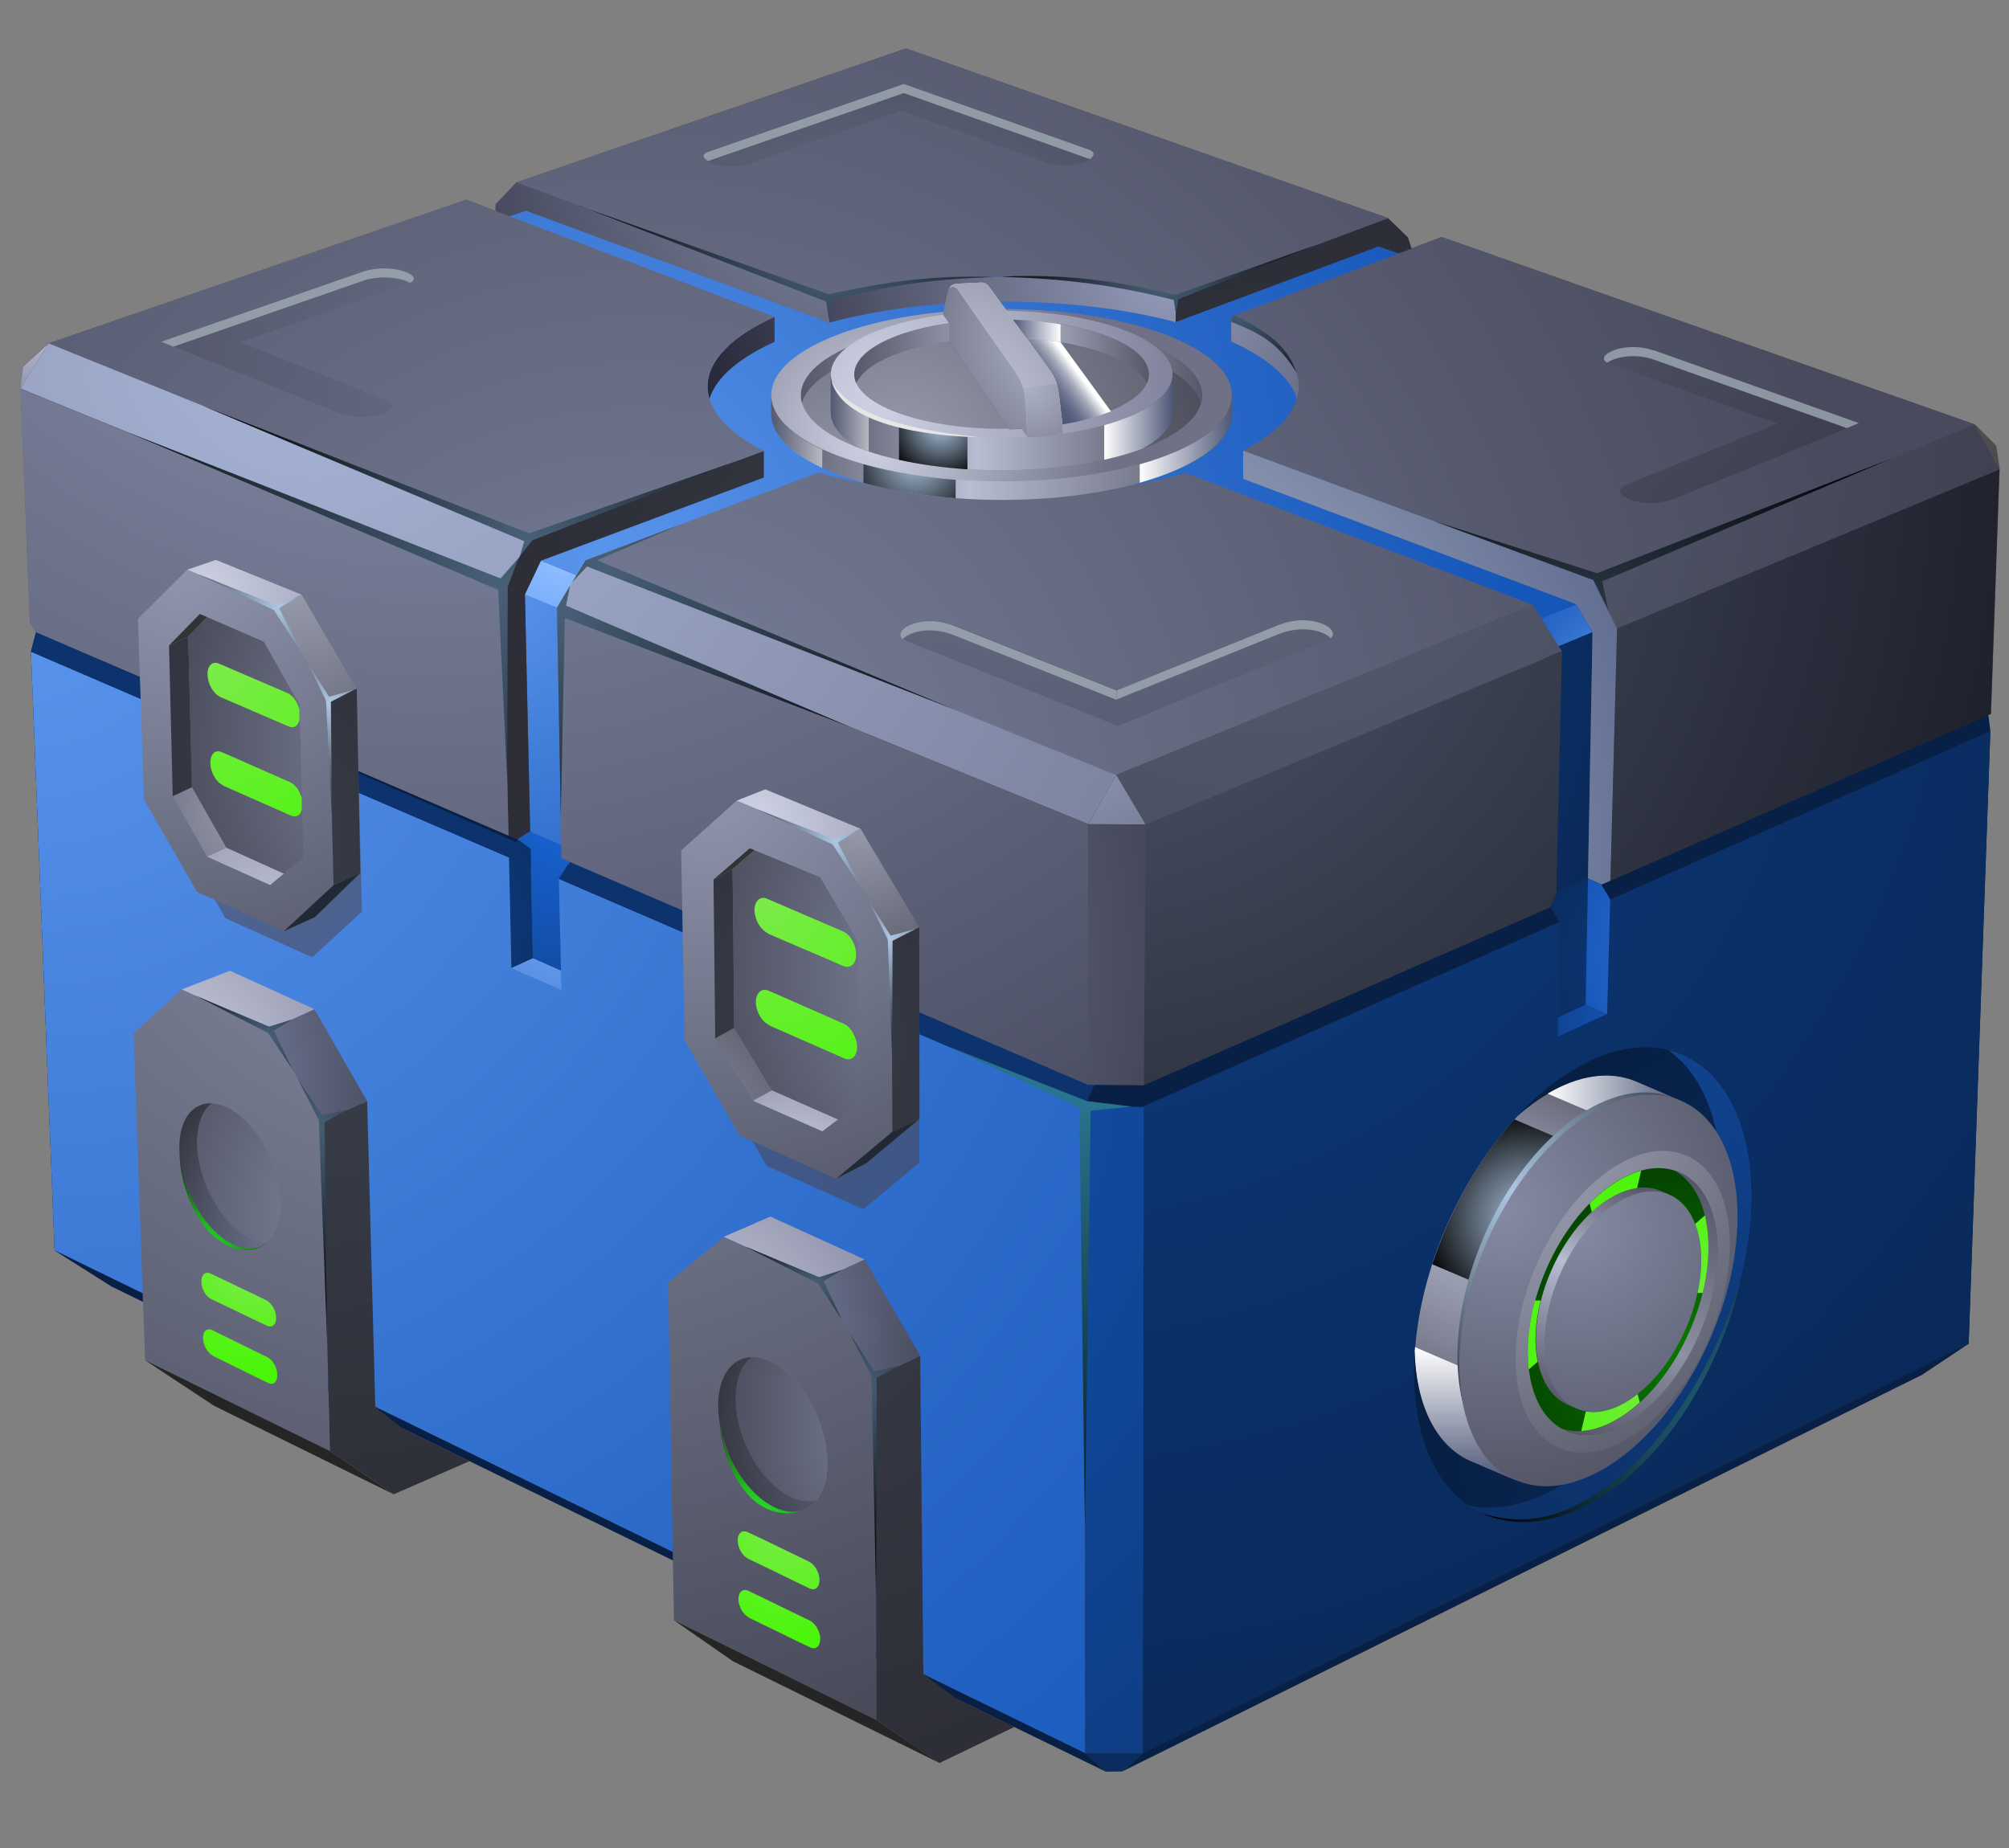 <svg width="25" height="23" viewBox="0 0 25 23" fill="none" xmlns="http://www.w3.org/2000/svg">
<rect x="0" y="0" width="25" height="23" fill="#808080" stroke="none"/>
<g id="Group">
<path id="Vector" fill-rule="evenodd" clip-rule="evenodd" d="M0.678 15.562L1.388 16.011L13.761 22.049L13.965 22.046L23.918 17.11L24.497 16.724L0.678 15.562Z" fill="#4D4D4D"/>
<path id="Vector_2" fill-rule="evenodd" clip-rule="evenodd" d="M0.447 7.867L0.385 8.111L0.679 15.562L13.503 21.82H14.225L24.498 16.724L24.768 9.097L24.744 8.901L0.447 7.867Z" fill="#082046"/>
<path id="Vector_3" fill-rule="evenodd" clip-rule="evenodd" d="M14.237 13.778L13.5 13.757L13.503 21.82H14.225L14.237 13.778Z" fill="url(#paint0_radial_0_1264)"/>
<path id="Vector_4" fill-rule="evenodd" clip-rule="evenodd" d="M13.5 13.756L0.385 8.11L0.679 15.562L13.503 21.82L13.5 13.756Z" fill="url(#paint1_radial_0_1264)"/>
<g id="Vector_5" style="mix-blend-mode:multiply" opacity="0.5">
<path fill-rule="evenodd" clip-rule="evenodd" d="M2.683 7.416L2.071 8.028L2.149 10.282L2.805 11.428L3.886 11.915L4.504 11.345L4.447 9.044L3.785 7.879L2.683 7.416Z" fill="#4F3F3F"/>
</g>
<path id="Vector_6" fill-rule="evenodd" clip-rule="evenodd" d="M19.752 11.321L14.385 13.7L14.213 13.777H14.237V13.804V14.074L14.225 21.82L24.397 16.774L24.498 16.727L24.768 9.1L20.037 11.196L19.752 11.321Z" fill="url(#paint2_radial_0_1264)"/>
<g id="Vector_7" style="mix-blend-mode:multiply" opacity="0.5">
<path fill-rule="evenodd" clip-rule="evenodd" d="M9.508 10.347L8.813 10.967L8.858 13.329L9.541 14.511L10.744 15.051L11.442 14.469L11.436 12.084L10.729 10.857L9.508 10.347Z" fill="#4F3F3F"/>
</g>
<path id="Vector_8" fill-rule="evenodd" clip-rule="evenodd" d="M7.091 10.727L6.954 10.938L13.5 13.757L13.622 13.501L7.094 10.724L7.091 10.727ZM6.601 10.561L6.607 10.79L0.385 8.111L0.45 7.867L6.461 10.499L6.604 10.561H6.601Z" fill="#0C336E"/>
<path id="Vector_9" fill-rule="evenodd" clip-rule="evenodd" d="M6.44 10.445L6.601 10.56L7.07 10.757L7.174 10.596L6.598 10.347L6.44 10.445Z" fill="#CCCCCC"/>
<path id="Vector_10" fill-rule="evenodd" clip-rule="evenodd" d="M7.174 10.596L6.598 10.347L6.44 10.445L6.601 10.56L6.63 11.927L6.981 12.081L6.954 10.938L7.174 10.596Z" fill="url(#paint3_radial_0_1264)"/>
<path id="Vector_11" fill-rule="evenodd" clip-rule="evenodd" d="M6.364 12.049L6.631 11.927L6.601 10.561L6.441 10.445L6.334 10.671L6.364 12.049Z" fill="url(#paint4_radial_0_1264)"/>
<path id="Vector_12" fill-rule="evenodd" clip-rule="evenodd" d="M6.631 11.927L6.981 12.081L6.987 12.322L6.363 12.049L6.631 11.927Z" fill="url(#paint5_radial_0_1264)"/>
<path id="Vector_13" fill-rule="evenodd" clip-rule="evenodd" d="M0.604 4.273L5.802 2.486L6.167 2.625V2.542L6.428 2.269L11.273 0.603L17.272 2.714L17.515 2.952L17.563 3.091L17.94 2.949L24.572 5.28L24.839 5.545L24.884 5.836L24.777 8.88L20.043 10.956L19.93 11.006L19.761 10.932L19.369 11.104L19.294 11.286L14.236 13.501L13.539 13.495L6.99 10.677V10.502L6.601 10.341L6.443 10.439L6.33 10.392L0.447 7.858L0.373 7.751L0.257 4.829L0.29 4.559L0.604 4.267V4.273Z" fill="#494F5B"/>
<path id="Vector_14" fill-rule="evenodd" clip-rule="evenodd" d="M6.542 2.622L6.34 2.69L6.732 6.979L7.174 7.157L19.182 7.695L19.613 7.52L17.403 3.157L17.154 3.068L6.542 2.622Z" fill="url(#paint6_radial_0_1264)"/>
<path id="Vector_15" fill-rule="evenodd" clip-rule="evenodd" d="M19.817 7.867L19.612 7.52L19.182 7.695L19.366 11.107L19.761 10.935L19.817 7.867Z" fill="url(#paint7_radial_0_1264)"/>
<path id="Vector_16" fill-rule="evenodd" clip-rule="evenodd" d="M19.817 7.867L19.205 8.122L19.182 7.695L19.612 7.52L19.817 7.867Z" fill="url(#paint8_radial_0_1264)"/>
<path id="Vector_17" fill-rule="evenodd" clip-rule="evenodd" d="M6.984 10.514L6.598 10.347L6.532 7.398L6.731 6.979L7.206 7.173L6.984 10.514Z" fill="url(#paint9_radial_0_1264)"/>
<path id="Vector_18" fill-rule="evenodd" clip-rule="evenodd" d="M7.174 7.66L6.532 7.398L6.731 6.979L7.206 7.173L7.174 7.66Z" fill="url(#paint10_radial_0_1264)"/>
<path id="Vector_19" fill-rule="evenodd" clip-rule="evenodd" d="M9.639 4.253V3.944C9.117 4.179 8.805 4.482 8.805 4.811C8.805 4.865 8.814 4.915 8.828 4.966C8.909 4.696 9.203 4.452 9.642 4.253H9.639ZM10.316 4.016C10.925 3.852 11.674 3.754 12.485 3.754C13.295 3.754 14.026 3.849 14.632 4.01V3.701C14.029 3.54 13.286 3.445 12.485 3.445C11.683 3.445 10.925 3.543 10.316 3.707V4.016ZM15.321 3.941V4.25C15.763 4.449 16.057 4.696 16.14 4.966C16.155 4.915 16.164 4.865 16.164 4.811C16.164 4.482 15.85 4.179 15.321 3.941Z" fill="url(#paint11_radial_0_1264)"/>
<path id="Vector_20" fill-rule="evenodd" clip-rule="evenodd" d="M14.63 4.009V3.703L17.273 2.717L17.52 2.954L17.579 3.133L17.445 3.168L17.154 3.067L14.63 4.009Z" fill="url(#paint12_radial_0_1264)"/>
<path id="Vector_21" fill-rule="evenodd" clip-rule="evenodd" d="M6.168 2.75V2.545L6.429 2.271L10.317 3.706V4.015L6.542 2.622L6.168 2.75Z" fill="url(#paint13_radial_0_1264)"/>
<path id="Vector_22" fill-rule="evenodd" clip-rule="evenodd" d="M16.161 4.811C16.161 5.108 15.903 5.384 15.469 5.61L19.829 7.22L24.575 5.283L17.943 2.952L15.321 3.941C15.846 4.178 16.164 4.481 16.164 4.811H16.161ZM6.429 2.272L10.316 3.706C10.925 3.543 11.674 3.445 12.484 3.445C13.295 3.445 14.026 3.54 14.632 3.7L17.275 2.714L11.276 0.603L6.432 2.269L6.429 2.272ZM8.805 4.811C8.805 4.481 9.119 4.178 9.639 3.944L5.802 2.486L0.604 4.273L6.598 6.697L9.506 5.613C9.066 5.387 8.805 5.111 8.805 4.811ZM19.078 7.529L14.754 5.886C14.127 6.067 13.34 6.177 12.481 6.177C11.623 6.177 10.815 6.064 10.186 5.88L7.281 6.976L13.886 9.646L19.072 7.529H19.078Z" fill="url(#paint14_radial_0_1264)"/>
<path id="Vector_23" fill-rule="evenodd" clip-rule="evenodd" d="M9.505 5.613L6.597 6.697L6.259 7.285L6.327 10.398L6.44 10.445L6.597 10.347L6.532 7.398L6.731 6.979L9.505 5.943V5.613Z" fill="url(#paint15_radial_0_1264)"/>
<path id="Vector_24" fill-rule="evenodd" clip-rule="evenodd" d="M20.041 10.961L20.124 7.819L19.83 7.219L15.47 5.609V5.96L19.613 7.519L19.818 7.867L19.761 10.934L19.928 11.009L20.041 10.961Z" fill="url(#paint16_radial_0_1264)"/>
<path id="Vector_25" fill-rule="evenodd" clip-rule="evenodd" d="M13.893 9.646L13.542 10.258L14.258 10.261L13.893 9.646Z" fill="url(#paint17_radial_0_1264)"/>
<path id="Vector_26" fill-rule="evenodd" clip-rule="evenodd" d="M0.604 4.273L0.254 4.835L0.287 4.564L0.604 4.273Z" fill="url(#paint18_radial_0_1264)"/>
<path id="Vector_27" fill-rule="evenodd" clip-rule="evenodd" d="M0.604 4.273L0.254 4.835L6.259 7.285L6.598 6.697L0.604 4.273ZM7.284 6.973L6.93 7.558L13.542 10.255L13.892 9.646L7.287 6.976L7.284 6.973Z" fill="url(#paint19_radial_0_1264)"/>
<path id="Vector_28" fill-rule="evenodd" clip-rule="evenodd" d="M24.575 5.283L24.884 5.839L24.84 5.551L24.575 5.283Z" fill="#4D4D4D"/>
<path id="Vector_29" fill-rule="evenodd" clip-rule="evenodd" d="M19.077 7.529L19.436 8.105L14.257 10.261L13.892 9.646L19.077 7.529ZM19.826 7.22L20.12 7.82L24.881 5.839L24.572 5.283L19.826 7.22Z" fill="url(#paint20_radial_0_1264)"/>
<path id="Vector_30" fill-rule="evenodd" clip-rule="evenodd" d="M6.93 7.561L6.987 10.683L13.536 13.501L13.542 10.258L6.93 7.561ZM6.259 7.288L6.328 10.401L0.444 7.867L0.37 7.76L0.254 4.838L6.259 7.288Z" fill="url(#paint21_radial_0_1264)"/>
<path id="Vector_31" fill-rule="evenodd" clip-rule="evenodd" d="M13.536 13.501L14.234 13.507L14.258 10.261L13.542 10.258L13.536 13.501Z" fill="url(#paint22_radial_0_1264)"/>
<path id="Vector_32" fill-rule="evenodd" clip-rule="evenodd" d="M14.233 13.507L19.291 11.292L19.366 11.117L19.437 8.108L14.257 10.264L14.233 13.507ZM20.123 7.823L20.04 10.962L24.774 8.886L24.881 5.842L20.12 7.823H20.123Z" fill="url(#paint23_radial_0_1264)"/>
<path id="Vector_33" fill-rule="evenodd" clip-rule="evenodd" d="M15.333 4.921V5.15C15.333 5.744 14.05 6.222 12.467 6.222C10.884 6.222 9.601 5.741 9.601 5.15V4.921H15.336H15.333Z" fill="url(#paint24_linear_0_1264)"/>
<path id="Vector_34" fill-rule="evenodd" clip-rule="evenodd" d="M12.464 3.846C14.047 3.846 15.33 4.327 15.33 4.918C15.33 5.509 14.047 5.99 12.464 5.99C10.881 5.99 9.598 5.509 9.598 4.918C9.598 4.327 10.881 3.846 12.464 3.846Z" fill="url(#paint25_radial_0_1264)"/>
<path id="Vector_35" fill-rule="evenodd" clip-rule="evenodd" d="M12.464 3.988C13.843 3.988 14.959 4.407 14.959 4.921C14.959 5.435 13.843 5.853 12.464 5.853C11.086 5.853 9.97 5.435 9.97 4.921C9.97 4.407 11.086 3.988 12.464 3.988Z" fill="url(#paint26_radial_0_1264)"/>
<path id="Vector_36" fill-rule="evenodd" clip-rule="evenodd" d="M12.464 4.181C13.752 4.181 14.816 4.547 14.944 5.019C14.952 4.986 14.955 4.954 14.955 4.921C14.955 4.404 13.839 3.988 12.461 3.988C11.082 3.988 9.966 4.407 9.966 4.921C9.966 4.954 9.972 4.986 9.978 5.019C10.108 4.55 11.169 4.181 12.458 4.181H12.464Z" fill="url(#paint27_linear_0_1264)"/>
<path id="Vector_37" style="mix-blend-mode:multiply" opacity="0.5" fill-rule="evenodd" clip-rule="evenodd" d="M10.232 5.824V5.595C9.834 5.411 9.594 5.176 9.594 4.921V5.15C9.594 5.405 9.831 5.64 10.232 5.824Z" fill="url(#paint28_linear_0_1264)"/>
<path id="Vector_38" style="mix-blend-mode:screen" fill-rule="evenodd" clip-rule="evenodd" d="M10.745 5.779V6.008C11.078 6.103 11.467 6.168 11.892 6.201V5.972C11.467 5.94 11.078 5.874 10.745 5.779Z" fill="url(#paint29_radial_0_1264)"/>
<path id="Vector_39" style="mix-blend-mode:multiply" fill-rule="evenodd" clip-rule="evenodd" d="M14.183 5.779V6.008C14.878 5.812 15.329 5.5 15.329 5.15V4.921C15.329 5.271 14.878 5.583 14.183 5.779Z" fill="url(#paint30_linear_0_1264)"/>
<path id="Vector_40" fill-rule="evenodd" clip-rule="evenodd" d="M2.33 7.09L2.686 6.968L3.756 7.401L4.439 8.572L4.483 10.864L3.919 11.414L3.533 11.589L2.33 7.09Z" fill="#666666"/>
<path id="Vector_41" fill-rule="evenodd" clip-rule="evenodd" d="M9.167 9.964L9.523 9.824L10.708 10.314L11.439 11.541L11.442 13.926L10.786 14.475L10.405 14.671L9.167 9.964Z" fill="#666666"/>
<path id="Vector_42" fill-rule="evenodd" clip-rule="evenodd" d="M2.331 7.089L1.716 7.701L1.793 9.952L2.452 11.101L3.533 11.588L4.151 11.015L4.095 8.716L3.432 7.552L2.331 7.089Z" fill="url(#paint31_radial_0_1264)"/>
<path id="Vector_43" fill-rule="evenodd" clip-rule="evenodd" d="M2.103 8.034L2.343 7.921L2.578 7.68L2.486 7.642L2.103 8.034Z" fill="#333333"/>
<path id="Vector_44" fill-rule="evenodd" clip-rule="evenodd" d="M2.343 7.921L2.391 9.798L2.15 9.911L2.103 8.034L2.343 7.921Z" fill="url(#paint32_radial_0_1264)"/>
<path id="Vector_45" fill-rule="evenodd" clip-rule="evenodd" d="M2.149 9.911L2.577 10.662L2.818 10.549L2.39 9.798L2.149 9.911Z" fill="url(#paint33_radial_0_1264)"/>
<path id="Vector_46" fill-rule="evenodd" clip-rule="evenodd" d="M2.818 10.549L2.577 10.662L3.361 11.015L3.533 10.873L2.818 10.549Z" fill="url(#paint34_radial_0_1264)"/>
<path id="Vector_47" fill-rule="evenodd" clip-rule="evenodd" d="M2.389 9.797L2.817 10.549L3.533 10.872L3.776 10.671L3.747 9.557L3.741 9.307V9.283L3.726 8.77L3.283 7.986L2.576 7.68L2.342 7.917V7.944L2.36 8.687C2.36 8.701 2.366 8.96 2.366 8.96L2.386 9.794L2.389 9.797Z" fill="url(#paint35_radial_0_1264)"/>
<path id="Vector_48" fill-rule="evenodd" clip-rule="evenodd" d="M9.168 9.964L8.476 10.585L8.52 12.946L9.2 14.131L10.406 14.671L11.104 14.086L11.095 11.704L10.388 10.478L9.168 9.964Z" fill="url(#paint36_radial_0_1264)"/>
<path id="Vector_49" fill-rule="evenodd" clip-rule="evenodd" d="M9.117 10.816L9.39 10.581L9.33 10.558L8.879 10.947L9.117 10.816Z" fill="#333333"/>
<path id="Vector_50" fill-rule="evenodd" clip-rule="evenodd" d="M9.125 11.592L9.117 10.816L8.879 10.947L8.885 11.488L8.888 11.77L8.9 12.925L9.137 12.794L9.128 11.874V11.592H9.125Z" fill="url(#paint37_radial_0_1264)"/>
<path id="Vector_51" fill-rule="evenodd" clip-rule="evenodd" d="M9.606 13.569L9.137 12.794L8.899 12.925L9.369 13.7L9.606 13.569Z" fill="url(#paint38_radial_0_1264)"/>
<path id="Vector_52" fill-rule="evenodd" clip-rule="evenodd" d="M10.429 13.932L9.607 13.569L9.369 13.7L10.233 14.08L10.429 13.932Z" fill="url(#paint39_radial_0_1264)"/>
<path id="Vector_53" fill-rule="evenodd" clip-rule="evenodd" d="M9.389 10.582L9.116 10.817L9.137 12.795L9.606 13.57L10.429 13.932L10.702 13.721L10.681 11.723L10.206 10.918L9.389 10.582Z" fill="url(#paint40_radial_0_1264)"/>
<path id="Vector_54" fill-rule="evenodd" clip-rule="evenodd" d="M2.33 7.09L2.686 6.968L3.756 7.401L3.432 7.553L2.33 7.09Z" fill="url(#paint41_radial_0_1264)"/>
<path id="Vector_55" fill-rule="evenodd" clip-rule="evenodd" d="M9.167 9.964L9.523 9.824L10.708 10.314L10.388 10.478L9.167 9.964Z" fill="url(#paint42_radial_0_1264)"/>
<path id="Vector_56" fill-rule="evenodd" clip-rule="evenodd" d="M10.388 10.478L11.095 11.704L11.439 11.541L10.709 10.315L10.388 10.478Z" fill="url(#paint43_radial_0_1264)"/>
<path id="Vector_57" fill-rule="evenodd" clip-rule="evenodd" d="M11.095 11.704L11.104 14.086L11.442 13.926L11.439 11.541L11.095 11.704Z" fill="url(#paint44_radial_0_1264)"/>
<path id="Vector_58" fill-rule="evenodd" clip-rule="evenodd" d="M3.432 7.553L4.094 8.717L4.438 8.572L3.755 7.401L3.432 7.553Z" fill="url(#paint45_radial_0_1264)"/>
<path id="Vector_59" fill-rule="evenodd" clip-rule="evenodd" d="M4.095 8.717L4.151 11.016L4.484 10.864L4.439 8.571L4.095 8.717Z" fill="url(#paint46_radial_0_1264)"/>
<path id="Vector_60" fill-rule="evenodd" clip-rule="evenodd" d="M4.151 11.016L3.533 11.589L3.919 11.414L4.484 10.864L4.151 11.016Z" fill="#212935"/>
<path id="Vector_61" fill-rule="evenodd" clip-rule="evenodd" d="M11.103 14.086L10.405 14.671L10.785 14.475L11.442 13.926L11.103 14.086Z" fill="#212935"/>
<path id="Vector_62" d="M9.573 12.758C9.484 12.72 9.406 12.592 9.406 12.473C9.406 12.355 9.478 12.292 9.567 12.331C9.721 12.399 9.879 12.467 10.033 12.536C10.188 12.604 10.345 12.672 10.499 12.741C10.588 12.779 10.663 12.91 10.666 13.029C10.666 13.148 10.595 13.213 10.502 13.171C10.348 13.103 10.191 13.035 10.036 12.966C9.882 12.898 9.724 12.83 9.57 12.761L9.573 12.758ZM9.558 11.615C9.466 11.576 9.392 11.449 9.389 11.33C9.389 11.211 9.46 11.146 9.549 11.187C9.706 11.256 9.864 11.321 10.018 11.389C10.176 11.458 10.333 11.523 10.488 11.591C10.58 11.63 10.654 11.758 10.654 11.879C10.654 11.998 10.583 12.06 10.491 12.022C10.333 11.954 10.179 11.885 10.021 11.82C9.864 11.752 9.709 11.686 9.552 11.618L9.558 11.615Z" fill="url(#paint47_radial_0_1264)"/>
<path id="Vector_63" d="M2.772 9.77C2.689 9.735 2.621 9.613 2.618 9.5C2.615 9.387 2.677 9.325 2.76 9.361C2.903 9.423 3.045 9.485 3.185 9.548C3.328 9.61 3.467 9.672 3.61 9.735C3.675 9.762 3.732 9.845 3.755 9.934V10.076C3.74 10.148 3.687 10.177 3.622 10.151C3.479 10.088 3.337 10.026 3.197 9.964C3.054 9.901 2.915 9.839 2.772 9.776V9.77ZM2.74 8.672C2.656 8.636 2.588 8.514 2.582 8.401C2.579 8.288 2.642 8.223 2.725 8.259C2.867 8.321 3.01 8.381 3.152 8.443C3.295 8.505 3.437 8.565 3.58 8.627C3.645 8.657 3.705 8.74 3.726 8.832V8.96C3.711 9.034 3.657 9.07 3.589 9.04C3.446 8.978 3.304 8.918 3.161 8.856C3.019 8.793 2.876 8.734 2.734 8.672H2.74Z" fill="url(#paint48_radial_0_1264)"/>
<path id="Vector_64" fill-rule="evenodd" clip-rule="evenodd" d="M13.503 21.82L13.761 22.049L13.966 22.046L14.225 21.82H13.503Z" fill="#0B2C5F"/>
<path id="Vector_65" fill-rule="evenodd" clip-rule="evenodd" d="M14.224 21.82L13.966 22.046L23.918 17.11L24.488 16.73L24.396 16.774L14.224 21.82Z" fill="#082046"/>
<path id="Vector_66" fill-rule="evenodd" clip-rule="evenodd" d="M13.502 21.82L0.678 15.562L1.388 16.011L13.761 22.049L13.502 21.82Z" fill="#082046"/>
<path id="Vector_67" fill-rule="evenodd" clip-rule="evenodd" d="M9.007 15.393L8.315 15.964L8.386 20.166L10.911 21.407L10.89 17.14L10.195 15.937L9.007 15.396V15.393ZM2.262 12.313L1.662 12.857L1.805 16.929L4.106 18.06L4.002 13.944L3.355 12.812L2.262 12.313Z" fill="url(#paint49_radial_0_1264)"/>
<path id="Vector_68" fill-rule="evenodd" clip-rule="evenodd" d="M1.805 16.929L2.663 17.496L4.899 18.598L4.106 18.06L1.805 16.929Z" fill="#252525"/>
<path id="Vector_69" fill-rule="evenodd" clip-rule="evenodd" d="M8.387 20.166L9.123 20.677L11.692 21.942L10.908 21.407L8.387 20.166Z" fill="#252525"/>
<path id="Vector_70" fill-rule="evenodd" clip-rule="evenodd" d="M4.569 13.706L4.002 13.947L4.106 18.06L4.899 18.598L5.843 18.185L5.006 17.778L4.67 17.511L4.569 13.706Z" fill="url(#paint50_radial_0_1264)"/>
<path id="Vector_71" fill-rule="evenodd" clip-rule="evenodd" d="M11.451 16.875L10.89 17.139L10.908 21.407L11.691 21.942L12.624 21.493L11.89 21.134L11.49 20.837L11.451 16.875Z" fill="url(#paint51_radial_0_1264)"/>
<path id="Vector_72" fill-rule="evenodd" clip-rule="evenodd" d="M3.354 12.812L3.913 12.56L4.569 13.706L4.002 13.947L3.354 12.812Z" fill="url(#paint52_radial_0_1264)"/>
<path id="Vector_73" fill-rule="evenodd" clip-rule="evenodd" d="M2.262 12.314L2.862 12.082L3.913 12.56L3.355 12.813L2.262 12.314Z" fill="url(#paint53_radial_0_1264)"/>
<path id="Vector_74" fill-rule="evenodd" clip-rule="evenodd" d="M10.89 17.14L10.192 15.934L10.76 15.676L11.452 16.876L10.89 17.14Z" fill="url(#paint54_radial_0_1264)"/>
<path id="Vector_75" fill-rule="evenodd" clip-rule="evenodd" d="M9.007 15.393L9.586 15.141L10.759 15.675L10.192 15.934L9.007 15.393Z" fill="url(#paint55_radial_0_1264)"/>
<path id="Vector_76" fill-rule="evenodd" clip-rule="evenodd" d="M2.484 13.76C2.764 13.641 3.159 13.935 3.367 14.422C3.574 14.906 3.518 15.396 3.239 15.515C2.96 15.634 2.565 15.34 2.357 14.853C2.149 14.369 2.205 13.879 2.484 13.76Z" fill="#707070"/>
<path id="Vector_77" fill-rule="evenodd" clip-rule="evenodd" d="M9.214 16.919C9.52 16.789 9.944 17.101 10.167 17.614C10.387 18.131 10.322 18.654 10.016 18.785C9.71 18.915 9.285 18.603 9.062 18.09C8.843 17.573 8.908 17.05 9.214 16.919Z" fill="#707070"/>
<path id="Vector_78" fill-rule="evenodd" clip-rule="evenodd" d="M3.313 15.467C3.055 15.455 2.752 15.185 2.579 14.781C2.392 14.344 2.419 13.902 2.633 13.732C2.582 13.732 2.532 13.738 2.484 13.759C2.205 13.878 2.149 14.368 2.357 14.852C2.565 15.336 2.96 15.633 3.239 15.514C3.266 15.502 3.292 15.488 3.313 15.47V15.467Z" fill="url(#paint56_radial_0_1264)"/>
<path id="Vector_79" fill-rule="evenodd" clip-rule="evenodd" d="M9.064 18.09C9.283 18.606 9.711 18.918 10.017 18.785C10.076 18.758 10.127 18.719 10.168 18.666C9.877 18.755 9.488 18.458 9.283 17.98C9.087 17.525 9.126 17.065 9.358 16.89C9.31 16.89 9.263 16.901 9.218 16.919C8.912 17.05 8.844 17.576 9.067 18.09H9.064Z" fill="url(#paint57_radial_0_1264)"/>
<path id="Vector_80" fill-rule="evenodd" clip-rule="evenodd" d="M3.313 15.467C3.524 15.298 3.553 14.855 3.366 14.418C3.194 14.015 2.891 13.741 2.633 13.732C2.422 13.902 2.392 14.344 2.579 14.781C2.751 15.185 3.054 15.458 3.313 15.467Z" fill="url(#paint58_radial_0_1264)"/>
<path id="Vector_81" fill-rule="evenodd" clip-rule="evenodd" d="M9.354 16.89C9.123 17.065 9.087 17.525 9.28 17.98C9.485 18.458 9.874 18.755 10.165 18.666C10.334 18.449 10.343 18.03 10.165 17.614C9.975 17.175 9.636 16.884 9.351 16.89H9.354Z" fill="url(#paint59_radial_0_1264)"/>
<path id="Vector_82" fill-rule="evenodd" clip-rule="evenodd" d="M9.357 2.028L11.21 1.378L12.974 2.007C13.366 2.147 13.773 1.945 13.539 1.862L11.246 1.048L8.807 1.894C8.597 1.969 9.009 2.153 9.357 2.031V2.028Z" fill="url(#paint60_radial_0_1264)"/>
<path id="Vector_83" fill-rule="evenodd" clip-rule="evenodd" d="M4.507 3.385L2.006 4.253L4.186 5.129C4.59 5.292 5.068 5.084 4.827 4.989L2.992 4.259L5.077 3.528C5.317 3.445 4.881 3.255 4.504 3.385H4.507Z" fill="url(#paint61_radial_0_1264)"/>
<path id="Vector_84" fill-rule="evenodd" clip-rule="evenodd" d="M11.284 7.98L13.909 9.035L16.508 7.971C16.758 7.87 16.354 7.597 15.905 7.778L13.898 8.589L11.875 7.784C11.424 7.606 11.037 7.876 11.284 7.974V7.98Z" fill="url(#paint62_radial_0_1264)"/>
<path id="Vector_85" fill-rule="evenodd" clip-rule="evenodd" d="M20.023 4.523L22.117 5.271L20.231 6.035C19.988 6.133 20.424 6.376 20.852 6.201L23.13 5.271L20.579 4.365C20.195 4.229 19.798 4.446 20.02 4.526L20.023 4.523Z" fill="url(#paint63_radial_0_1264)"/>
<g id="Vector_86" style="mix-blend-mode:multiply" opacity="0.75">
<path fill-rule="evenodd" clip-rule="evenodd" d="M13.896 8.708V8.595L13.456 8.42L11.873 7.79C11.46 7.627 11.101 7.838 11.234 7.954C11.318 7.862 11.582 7.79 11.873 7.906L13.135 8.408L13.896 8.711V8.708Z" fill="#A6B2BA"/>
</g>
<g id="Vector_87" style="mix-blend-mode:multiply" opacity="0.75">
<path fill-rule="evenodd" clip-rule="evenodd" d="M15.906 7.781L14.246 8.452L13.898 8.592V8.704L14.501 8.461L15.906 7.894C16.197 7.775 16.473 7.849 16.559 7.944C16.693 7.828 16.319 7.614 15.906 7.781Z" fill="#A6B2BA"/>
</g>
<g id="Vector_88" style="mix-blend-mode:multiply" opacity="0.75">
<path fill-rule="evenodd" clip-rule="evenodd" d="M11.246 1.158L13.539 1.972C13.539 1.972 13.554 1.977 13.563 1.98C13.625 1.939 13.631 1.888 13.539 1.859L11.246 1.045V1.158Z" fill="#A6B2BA"/>
</g>
<g id="Vector_89" style="mix-blend-mode:multiply" opacity="0.75">
<path fill-rule="evenodd" clip-rule="evenodd" d="M8.811 2.004L11.249 1.158V1.045L8.811 1.891C8.728 1.921 8.743 1.966 8.811 2.004Z" fill="#A6B2BA"/>
</g>
<g id="Vector_90" style="mix-blend-mode:multiply" opacity="0.75">
<path fill-rule="evenodd" clip-rule="evenodd" d="M5.098 3.522C5.3 3.436 4.875 3.258 4.507 3.385L2.006 4.253L2.157 4.315L4.507 3.498C4.735 3.418 4.991 3.457 5.098 3.519V3.522Z" fill="#A6B2BA"/>
</g>
<g id="Vector_91" style="mix-blend-mode:multiply" opacity="0.75">
<path fill-rule="evenodd" clip-rule="evenodd" d="M20.581 4.363C20.212 4.232 19.829 4.428 20.002 4.514C20.099 4.443 20.343 4.393 20.581 4.476L22.983 5.328L23.132 5.266L20.581 4.36V4.363Z" fill="#A6B2BA"/>
</g>
<path id="Vector_92" fill-rule="evenodd" clip-rule="evenodd" d="M19.292 11.289L19.411 11.473L19.384 12.905L19.999 12.62L20.038 11.194L19.928 11.01L19.761 10.935L19.366 11.108L19.292 11.289Z" fill="url(#paint64_radial_0_1264)"/>
<path id="Vector_93" fill-rule="evenodd" clip-rule="evenodd" d="M19.761 10.935L19.731 12.504L19.999 12.62L20.037 11.194L19.927 11.01L19.761 10.935Z" fill="url(#paint65_radial_0_1264)"/>
<path id="Vector_94" fill-rule="evenodd" clip-rule="evenodd" d="M19.384 12.904L19.387 12.663L19.731 12.503L19.999 12.619L19.384 12.904Z" fill="url(#paint66_radial_0_1264)"/>
<path id="Vector_95" style="mix-blend-mode:screen" fill-rule="evenodd" clip-rule="evenodd" d="M7.215 2.562L10.28 3.753L10.316 3.979L10.342 3.75C11.008 3.546 11.664 3.471 12.359 3.448C11.613 3.424 11.1 3.495 10.31 3.661L7.215 2.565V2.562Z" fill="url(#paint67_radial_0_1264)"/>
<path id="Vector_96" style="mix-blend-mode:screen" fill-rule="evenodd" clip-rule="evenodd" d="M12.485 3.445C13.261 3.472 13.849 3.543 14.606 3.733L14.633 3.914L14.665 3.724L16.391 3.044L14.624 3.671C13.822 3.475 13.204 3.412 12.485 3.442V3.445Z" fill="url(#paint68_radial_0_1264)"/>
<path id="Vector_97" style="mix-blend-mode:screen" fill-rule="evenodd" clip-rule="evenodd" d="M15.321 4.006C15.636 4.131 15.895 4.244 16.135 4.639C16.001 4.261 15.731 4.119 15.366 3.923L15.321 3.941V4.006Z" fill="url(#paint69_radial_0_1264)"/>
<path id="Vector_98" style="mix-blend-mode:screen" fill-rule="evenodd" clip-rule="evenodd" d="M2.47 7.148L3.408 7.594L3.791 8.185L3.474 7.57L3.708 7.425L3.417 7.523L2.47 7.148Z" fill="url(#paint70_radial_0_1264)"/>
<path id="Vector_99" style="mix-blend-mode:screen" fill-rule="evenodd" clip-rule="evenodd" d="M3.824 8.241L4.056 8.719L4.13 10.127L4.118 8.734L4.403 8.586L4.094 8.672L3.824 8.241Z" fill="url(#paint71_radial_0_1264)"/>
<path id="Vector_100" style="mix-blend-mode:screen" fill-rule="evenodd" clip-rule="evenodd" d="M9.42 10.071L10.361 10.511L10.742 11.093L10.427 10.487L10.661 10.342L10.37 10.44L9.42 10.071Z" fill="url(#paint72_radial_0_1264)"/>
<path id="Vector_101" style="mix-blend-mode:screen" fill-rule="evenodd" clip-rule="evenodd" d="M10.81 11.211L11.047 11.692L11.101 13.121L11.107 11.71L11.395 11.561L11.083 11.645L10.81 11.211Z" fill="url(#paint73_radial_0_1264)"/>
<path id="Vector_102" style="mix-blend-mode:screen" fill-rule="evenodd" clip-rule="evenodd" d="M2.432 12.391L3.337 12.857L3.64 13.311L3.406 12.827L3.634 12.688L3.349 12.777L2.432 12.391Z" fill="url(#paint74_radial_0_1264)"/>
<path id="Vector_103" style="mix-blend-mode:screen" fill-rule="evenodd" clip-rule="evenodd" d="M9.263 15.509L10.18 15.975L10.477 16.427L10.249 15.945L10.477 15.806L10.192 15.895L9.263 15.509Z" fill="url(#paint75_radial_0_1264)"/>
<path id="Vector_104" style="mix-blend-mode:screen" fill-rule="evenodd" clip-rule="evenodd" d="M10.571 16.59L10.845 17.127L10.901 19.821L10.91 17.148L11.192 16.994L10.883 17.068L10.571 16.59Z" fill="url(#paint76_radial_0_1264)"/>
<path id="Vector_105" style="mix-blend-mode:screen" fill-rule="evenodd" clip-rule="evenodd" d="M3.704 13.427L3.968 13.944L4.069 16.661L4.04 13.967L4.316 13.813L4.007 13.878L3.704 13.427Z" fill="url(#paint77_radial_0_1264)"/>
<path id="Vector_106" style="mix-blend-mode:screen" fill-rule="evenodd" clip-rule="evenodd" d="M9.978 18.8C9.675 18.892 9.274 18.586 9.06 18.09C9.01 17.971 8.974 17.849 8.953 17.733C8.986 18.015 9.096 18.363 9.301 18.595C9.473 18.791 9.74 18.892 9.978 18.8Z" fill="url(#paint78_radial_0_1264)"/>
<path id="Vector_107" style="mix-blend-mode:screen" fill-rule="evenodd" clip-rule="evenodd" d="M3.239 15.515C2.96 15.633 2.565 15.339 2.357 14.852C2.286 14.686 2.247 14.52 2.235 14.368C2.244 14.662 2.351 15.01 2.541 15.259C2.743 15.529 3.117 15.678 3.337 15.449C3.331 15.455 3.322 15.461 3.316 15.467C3.293 15.485 3.269 15.5 3.242 15.512L3.239 15.515Z" fill="url(#paint79_radial_0_1264)"/>
<path id="Vector_108" fill-rule="evenodd" clip-rule="evenodd" d="M14.591 4.659V5.134C14.591 5.301 14.451 5.458 14.211 5.586C13.762 5.752 13.145 5.853 12.464 5.853C11.784 5.853 11.166 5.752 10.718 5.586C10.477 5.458 10.338 5.304 10.338 5.134V4.659H14.594H14.591Z" fill="url(#paint80_linear_0_1264)"/>
<path id="Vector_109" fill-rule="evenodd" clip-rule="evenodd" d="M12.464 3.869C13.64 3.869 14.591 4.223 14.591 4.659C14.591 5.096 13.637 5.449 12.464 5.449C11.291 5.449 10.338 5.096 10.338 4.659C10.338 4.223 11.291 3.869 12.464 3.869Z" fill="url(#paint81_radial_0_1264)"/>
<path id="Vector_110" fill-rule="evenodd" clip-rule="evenodd" d="M12.463 3.977C13.476 3.977 14.296 4.282 14.296 4.657C14.296 5.031 13.476 5.337 12.463 5.337C11.451 5.337 10.631 5.031 10.631 4.657C10.631 4.282 11.451 3.977 12.463 3.977Z" fill="url(#paint82_radial_0_1264)"/>
<path id="Vector_111" style="mix-blend-mode:multiply" fill-rule="evenodd" clip-rule="evenodd" d="M13.823 5.117L13.018 4.012C12.843 3.991 12.659 3.979 12.466 3.979C12.237 3.979 12.02 3.994 11.821 4.024L11.812 4.25L12.561 5.343C13.063 5.334 13.508 5.248 13.823 5.12V5.117Z" fill="url(#paint83_linear_0_1264)"/>
<path id="Vector_112" fill-rule="evenodd" clip-rule="evenodd" d="M12.463 4.202C13.372 4.202 14.127 4.449 14.272 4.772C14.287 4.737 14.296 4.698 14.296 4.66C14.296 4.282 13.476 3.979 12.463 3.979C11.451 3.979 10.631 4.285 10.631 4.66C10.631 4.698 10.64 4.734 10.655 4.772C10.797 4.449 11.552 4.202 12.463 4.202Z" fill="url(#paint84_linear_0_1264)"/>
<path id="Vector_113" fill-rule="evenodd" clip-rule="evenodd" d="M12.713 5.334L12.787 5.441C12.938 5.432 13.087 5.417 13.232 5.396L13.182 4.96C13.161 4.79 13.14 4.71 13.036 4.57L12.32 3.587C12.273 3.522 12.255 3.513 12.175 3.519L11.916 3.531C11.816 3.537 11.798 3.596 11.78 3.685L11.735 3.917L11.81 4.024V4.247L12.558 5.34C12.608 5.34 12.662 5.34 12.713 5.334Z" fill="url(#paint85_radial_0_1264)"/>
<path id="Vector_114" fill-rule="evenodd" clip-rule="evenodd" d="M12.762 5.016L12.789 5.441C12.94 5.432 13.089 5.417 13.234 5.396L13.184 4.96C13.163 4.79 13.142 4.71 13.038 4.57L12.322 3.587C12.275 3.522 12.257 3.513 12.177 3.519L11.918 3.531C11.862 3.531 11.829 3.555 11.812 3.59C11.844 3.555 11.886 3.564 11.918 3.605L12.61 4.591C12.717 4.746 12.75 4.829 12.762 5.016Z" fill="#CCCCCC"/>
<path id="Vector_115" style="mix-blend-mode:multiply" opacity="0.5" fill-rule="evenodd" clip-rule="evenodd" d="M10.81 5.618V5.155C10.513 5.019 10.338 4.846 10.338 4.659V5.134C10.338 5.301 10.477 5.458 10.718 5.586C10.748 5.598 10.78 5.607 10.81 5.618Z" fill="url(#paint86_linear_0_1264)"/>
<path id="Vector_116" style="mix-blend-mode:screen" fill-rule="evenodd" clip-rule="evenodd" d="M11.187 5.292V5.723C11.445 5.779 11.73 5.821 12.039 5.841V5.435C11.724 5.411 11.436 5.36 11.187 5.292Z" fill="url(#paint87_radial_0_1264)"/>
<path id="Vector_117" style="mix-blend-mode:multiply" fill-rule="evenodd" clip-rule="evenodd" d="M13.741 5.292V5.722C13.914 5.684 14.071 5.639 14.213 5.586C14.454 5.458 14.594 5.304 14.594 5.134V4.659C14.594 4.918 14.258 5.146 13.741 5.292Z" fill="url(#paint88_linear_0_1264)"/>
<path id="Vector_118" fill-rule="evenodd" clip-rule="evenodd" d="M12.732 4.823L13.148 4.772C13.136 4.734 13.121 4.698 13.098 4.66C13.083 4.633 13.062 4.603 13.038 4.57L12.777 4.214L12.607 3.982L12.527 3.87L12.322 3.587C12.275 3.522 12.257 3.513 12.177 3.519L11.918 3.531C11.862 3.531 11.829 3.555 11.812 3.59C11.844 3.555 11.886 3.564 11.918 3.605L12.111 3.881L12.186 3.988L12.337 4.205L12.61 4.591C12.628 4.615 12.643 4.639 12.655 4.66C12.691 4.719 12.714 4.767 12.732 4.823Z" fill="url(#paint89_radial_0_1264)"/>
<path id="Vector_119" fill-rule="evenodd" clip-rule="evenodd" d="M13.146 4.772L12.73 4.823C12.745 4.876 12.754 4.936 12.76 5.016L12.781 5.331L12.787 5.441C12.938 5.444 13.093 5.426 13.232 5.396L13.22 5.28L13.185 4.96C13.176 4.882 13.167 4.826 13.149 4.772H13.146Z" fill="url(#paint90_radial_0_1264)"/>
<path id="Vector_120" fill-rule="evenodd" clip-rule="evenodd" d="M20.948 13.13C21.884 13.54 22.08 15.149 21.391 16.724C20.702 18.301 19.383 19.245 18.451 18.835C17.515 18.425 17.319 16.816 18.008 15.242C18.697 13.665 20.016 12.72 20.948 13.13Z" fill="url(#paint91_radial_0_1264)"/>
<path id="Vector_121" fill-rule="evenodd" clip-rule="evenodd" d="M20.75 13.065C21.525 13.593 21.652 15.09 21.008 16.557C20.366 18.024 19.178 18.945 18.264 18.734C18.32 18.773 18.383 18.808 18.445 18.835C19.38 19.245 20.696 18.298 21.385 16.724C22.074 15.146 21.878 13.54 20.943 13.13C20.877 13.103 20.812 13.079 20.744 13.065H20.75Z" fill="url(#paint92_linear_0_1264)"/>
<path id="Vector_122" fill-rule="evenodd" clip-rule="evenodd" d="M18.858 18.422L20.925 13.706L20.369 13.468C19.927 13.275 19.381 13.453 18.887 13.887C18.549 14.249 18.243 14.71 18.008 15.244C17.774 15.779 17.643 16.316 17.607 16.809C17.622 17.466 17.863 17.991 18.305 18.184L18.861 18.422H18.858Z" fill="url(#paint93_linear_0_1264)"/>
<path id="Vector_123" style="mix-blend-mode:multiply" fill-rule="evenodd" clip-rule="evenodd" d="M20.355 13.459C20.025 13.32 19.636 13.388 19.259 13.611C19.443 13.691 19.63 13.771 19.814 13.848C20.194 13.626 20.58 13.557 20.91 13.697L20.355 13.459Z" fill="url(#paint94_linear_0_1264)"/>
<path id="Vector_124" style="mix-blend-mode:multiply" fill-rule="evenodd" clip-rule="evenodd" d="M18.16 17.003C17.976 16.923 17.792 16.846 17.608 16.766C17.608 16.78 17.608 16.795 17.605 16.81C17.619 17.466 17.86 17.992 18.302 18.185L18.858 18.423C18.406 18.224 18.166 17.683 18.16 17.003Z" fill="url(#paint95_linear_0_1264)"/>
<path id="Vector_125" style="mix-blend-mode:screen" fill-rule="evenodd" clip-rule="evenodd" d="M17.821 15.734C17.988 15.806 18.154 15.877 18.323 15.948C18.374 15.785 18.433 15.619 18.504 15.452C18.573 15.295 18.65 15.143 18.733 15.004C18.926 14.674 19.155 14.389 19.395 14.166C19.211 14.089 19.027 14.009 18.846 13.932C18.623 14.178 18.415 14.466 18.234 14.79C18.154 14.932 18.08 15.084 18.011 15.241C17.94 15.405 17.878 15.571 17.824 15.734H17.821Z" fill="url(#paint96_radial_0_1264)"/>
<path id="Vector_126" style="mix-blend-mode:screen" fill-rule="evenodd" clip-rule="evenodd" d="M20.833 13.671C21.581 13.998 21.736 15.296 21.18 16.57C20.622 17.841 19.565 18.607 18.816 18.28C18.068 17.954 17.914 16.656 18.469 15.382C19.027 14.111 20.085 13.344 20.833 13.671Z" fill="url(#paint97_radial_0_1264)"/>
<path id="Vector_127" fill-rule="evenodd" clip-rule="evenodd" d="M20.925 13.703C21.691 14.038 21.851 15.366 21.278 16.67C20.708 17.974 19.624 18.758 18.858 18.419C18.091 18.084 17.931 16.756 18.504 15.452C19.074 14.148 20.158 13.364 20.925 13.703Z" fill="url(#paint98_radial_0_1264)"/>
<path id="Vector_128" fill-rule="evenodd" clip-rule="evenodd" d="M20.989 14.383C21.581 14.641 21.702 15.666 21.263 16.67C20.823 17.674 19.989 18.277 19.398 18.018C18.806 17.76 18.685 16.735 19.124 15.731C19.564 14.728 20.398 14.125 20.989 14.383Z" fill="url(#paint99_radial_0_1264)"/>
<path id="Vector_129" fill-rule="evenodd" clip-rule="evenodd" d="M20.898 14.591C21.421 14.82 21.528 15.726 21.139 16.613C20.75 17.502 20.01 18.036 19.487 17.807C18.965 17.579 18.858 16.673 19.247 15.785C19.636 14.897 20.375 14.362 20.898 14.591Z" fill="url(#paint100_radial_0_1264)"/>
<path id="Vector_130" fill-rule="evenodd" clip-rule="evenodd" d="M20.839 14.57C21.315 14.838 21.401 15.711 21.026 16.566C20.652 17.422 19.951 17.95 19.435 17.781C19.452 17.79 19.47 17.802 19.491 17.808C20.014 18.036 20.753 17.502 21.142 16.614C21.531 15.726 21.424 14.82 20.902 14.591C20.884 14.582 20.863 14.576 20.842 14.57H20.839Z" fill="url(#paint101_linear_0_1264)"/>
<path id="Vector_131" fill-rule="evenodd" clip-rule="evenodd" d="M19.612 17.529L19.505 17.482C19.075 17.291 18.982 16.543 19.306 15.809C19.627 15.076 20.239 14.633 20.669 14.823L20.776 14.871L19.612 17.529Z" fill="url(#paint102_linear_0_1264)"/>
<path id="Vector_132" fill-rule="evenodd" clip-rule="evenodd" d="M20.777 14.87C21.207 15.06 21.299 15.809 20.976 16.542C20.655 17.276 20.043 17.718 19.613 17.528C19.182 17.338 19.09 16.59 19.414 15.856C19.734 15.123 20.346 14.68 20.777 14.87Z" fill="url(#paint103_radial_0_1264)"/>
<path id="Vector_133" fill-rule="evenodd" clip-rule="evenodd" d="M19.137 16.946L19.024 17.044C18.994 16.789 19.018 16.495 19.101 16.186H19.172C19.101 16.459 19.089 16.724 19.134 16.946H19.137ZM19.808 15.084C19.989 14.918 20.188 14.811 20.372 14.787L20.423 14.57C20.209 14.63 19.986 14.772 19.781 14.977L19.808 15.084ZM20.378 17.35C20.164 17.52 19.936 17.6 19.734 17.567L19.677 17.811C19.915 17.796 20.17 17.668 20.405 17.454L20.378 17.347V17.35ZM21.094 15.233C21.183 15.461 21.195 15.767 21.124 16.091H21.189C21.275 15.735 21.281 15.399 21.216 15.126L21.094 15.233Z" fill="url(#paint104_radial_0_1264)"/>
<path id="Vector_134" style="mix-blend-mode:screen" fill-rule="evenodd" clip-rule="evenodd" d="M18.447 18.836C19.095 19.041 19.629 18.791 20.099 18.423C20.862 17.823 21.423 16.763 21.67 15.896C21.468 16.834 20.907 17.891 20.146 18.476C19.662 18.851 19.032 19.094 18.444 18.836H18.447Z" fill="url(#paint105_radial_0_1264)"/>
<path id="Vector_135" style="mix-blend-mode:screen" fill-rule="evenodd" clip-rule="evenodd" d="M9.2 5.726L6.584 6.638L2.512 5.046L6.524 6.736L6.471 6.917L6.625 6.724L9.2 5.726Z" fill="url(#paint106_radial_0_1264)"/>
<path id="Vector_136" style="mix-blend-mode:screen" fill-rule="evenodd" clip-rule="evenodd" d="M6.452 6.946L6.229 7.199L1.584 5.378L6.199 7.341L6.312 9.702L6.318 7.305L6.452 6.946Z" fill="url(#paint107_radial_0_1264)"/>
<path id="Vector_137" style="mix-blend-mode:screen" fill-rule="evenodd" clip-rule="evenodd" d="M8.469 6.527L7.43 6.973L11.879 8.832L7.305 7.05L7.121 7.246L7.284 6.976L8.469 6.527Z" fill="url(#paint108_radial_0_1264)"/>
<path id="Vector_138" style="mix-blend-mode:screen" fill-rule="evenodd" clip-rule="evenodd" d="M7.094 7.288L6.931 7.561L6.978 10.169L7.029 7.692L10.575 9.046L7.044 7.538L7.094 7.288Z" fill="url(#paint109_radial_0_1264)"/>
<path id="Vector_139" style="mix-blend-mode:screen" fill-rule="evenodd" clip-rule="evenodd" d="M17.846 6.486L19.874 7.134L23.527 5.711L19.939 7.235L20.014 7.597L19.83 7.22L17.846 6.486Z" fill="url(#paint110_radial_0_1264)"/>
<path id="Vector_140" style="mix-blend-mode:screen" fill-rule="evenodd" clip-rule="evenodd" d="M11.799 13.023L13.524 13.704L14.086 13.772L13.572 13.825L13.501 19.005L13.432 13.787L11.799 13.023Z" fill="url(#paint111_radial_0_1264)"/>
<path id="Vector_141" style="mix-blend-mode:multiply" fill-rule="evenodd" clip-rule="evenodd" d="M13.197 4.223V4.036C13.144 4.027 13.088 4.018 13.031 4.012C12.886 3.994 12.749 3.985 12.606 3.979C12.612 3.988 12.758 4.187 12.758 4.187L12.776 4.211C12.924 4.22 13.064 4.238 13.197 4.259V4.223Z" fill="url(#paint112_linear_0_1264)"/>
<path id="Vector_142" fill-rule="evenodd" clip-rule="evenodd" d="M10.349 4.746C10.512 5.325 11.664 5.432 12.187 5.441C11.679 5.388 10.619 5.257 10.349 4.746Z" fill="#E6E6E6"/>
<path id="Vector_143" fill-rule="evenodd" clip-rule="evenodd" d="M2.649 16.875C2.764 16.931 2.88 16.988 2.993 17.044C3.109 17.1 3.225 17.157 3.338 17.213C3.403 17.246 3.453 17.198 3.45 17.109C3.45 17.023 3.394 16.925 3.329 16.892C3.213 16.836 3.097 16.78 2.984 16.723C2.868 16.667 2.752 16.61 2.64 16.554C2.574 16.524 2.524 16.569 2.527 16.655C2.527 16.741 2.583 16.839 2.649 16.872V16.875ZM2.628 16.168C2.744 16.224 2.859 16.278 2.975 16.334C3.091 16.39 3.207 16.447 3.323 16.5C3.388 16.53 3.439 16.486 3.436 16.399C3.436 16.31 3.379 16.215 3.314 16.183C3.198 16.126 3.082 16.07 2.966 16.016C2.85 15.96 2.735 15.903 2.619 15.85C2.554 15.82 2.503 15.865 2.506 15.954C2.506 16.04 2.562 16.138 2.628 16.168Z" fill="url(#paint113_radial_0_1264)"/>
<path id="Vector_144" fill-rule="evenodd" clip-rule="evenodd" d="M9.319 20.134C9.447 20.196 9.572 20.256 9.699 20.318C9.824 20.38 9.952 20.443 10.08 20.502C10.151 20.538 10.207 20.49 10.207 20.398C10.207 20.306 10.148 20.205 10.077 20.169C9.949 20.107 9.824 20.048 9.696 19.985C9.569 19.923 9.444 19.86 9.316 19.801C9.245 19.765 9.189 19.813 9.189 19.902C9.189 19.994 9.248 20.095 9.319 20.131V20.134ZM9.31 19.4C9.438 19.46 9.563 19.522 9.691 19.584C9.818 19.647 9.943 19.706 10.071 19.768C10.142 19.804 10.198 19.757 10.198 19.665C10.198 19.572 10.139 19.471 10.068 19.436C9.94 19.373 9.815 19.314 9.688 19.252C9.56 19.189 9.435 19.13 9.307 19.07C9.236 19.035 9.18 19.082 9.18 19.172C9.18 19.264 9.239 19.364 9.31 19.4Z" fill="url(#paint114_radial_0_1264)"/>
</g>
<defs>
<radialGradient id="paint0_radial_0_1264" cx="0" cy="0" r="1" gradientUnits="userSpaceOnUse" gradientTransform="translate(7.011 12.723) scale(20.098 20.098)">
<stop stop-color="#1559BF"/>
<stop offset="0.14" stop-color="#1352B0"/>
<stop offset="0.72" stop-color="#0D3776"/>
<stop offset="1" stop-color="#0B2D60"/>
</radialGradient>
<radialGradient id="paint1_radial_0_1264" cx="0" cy="0" r="1" gradientUnits="userSpaceOnUse" gradientTransform="translate(0.42 7.392) scale(22.539 22.539)">
<stop stop-color="#5994EC"/>
<stop offset="0.62" stop-color="#2B6AC9"/>
<stop offset="1" stop-color="#1556B9"/>
</radialGradient>
<radialGradient id="paint2_radial_0_1264" cx="0" cy="0" r="1" gradientUnits="userSpaceOnUse" gradientTransform="translate(12.585 6.412) scale(16.843 16.843)">
<stop stop-color="#10418C"/>
<stop offset="0.54" stop-color="#0B326C"/>
<stop offset="1" stop-color="#092856"/>
</radialGradient>
<radialGradient id="paint3_radial_0_1264" cx="0" cy="0" r="1" gradientUnits="userSpaceOnUse" gradientTransform="translate(6.966 10.246) scale(4.078 4.078)">
<stop stop-color="#1863D3"/>
<stop offset="0.11" stop-color="#165DC7"/>
<stop offset="0.71" stop-color="#0F418D"/>
<stop offset="1" stop-color="#0D3777"/>
</radialGradient>
<radialGradient id="paint4_radial_0_1264" cx="0" cy="0" r="1" gradientUnits="userSpaceOnUse" gradientTransform="translate(5.188 11.467) scale(2.919 2.919)">
<stop stop-color="#10418C"/>
<stop offset="0.54" stop-color="#0B326C"/>
<stop offset="1" stop-color="#092856"/>
</radialGradient>
<radialGradient id="paint5_radial_0_1264" cx="0" cy="0" r="1" gradientUnits="userSpaceOnUse" gradientTransform="translate(6.913 11.553) scale(3.092 3.092)">
<stop stop-color="#72A3EF"/>
<stop offset="0.11" stop-color="#6699E9"/>
<stop offset="0.71" stop-color="#2C6BCA"/>
<stop offset="1" stop-color="#165ABF"/>
</radialGradient>
<radialGradient id="paint6_radial_0_1264" cx="0" cy="0" r="1" gradientUnits="userSpaceOnUse" gradientTransform="translate(7.454 6.848) scale(11.449)">
<stop stop-color="#5994EC"/>
<stop offset="0.62" stop-color="#2B6AC9"/>
<stop offset="1" stop-color="#1556B9"/>
</radialGradient>
<radialGradient id="paint7_radial_0_1264" cx="0" cy="0" r="1" gradientUnits="userSpaceOnUse" gradientTransform="translate(15.356 8.482) scale(5.236 5.236)">
<stop stop-color="#10418C"/>
<stop offset="0.54" stop-color="#0B326C"/>
<stop offset="1" stop-color="#092856"/>
</radialGradient>
<radialGradient id="paint8_radial_0_1264" cx="0" cy="0" r="1" gradientUnits="userSpaceOnUse" gradientTransform="translate(20.278 8.517) scale(1.844 1.844)">
<stop stop-color="#5994EC"/>
<stop offset="0.62" stop-color="#2B6AC9"/>
<stop offset="1" stop-color="#1556B9"/>
</radialGradient>
<radialGradient id="paint9_radial_0_1264" cx="0" cy="0" r="1" gradientUnits="userSpaceOnUse" gradientTransform="translate(6.179 7.223) scale(6.757 6.757)">
<stop stop-color="#5994EC"/>
<stop offset="0.62" stop-color="#2B6AC9"/>
<stop offset="1" stop-color="#1556B9"/>
</radialGradient>
<radialGradient id="paint10_radial_0_1264" cx="0" cy="0" r="1" gradientUnits="userSpaceOnUse" gradientTransform="translate(7.013 6.914) scale(3.864 3.864)">
<stop stop-color="#93C0FF"/>
<stop offset="0.3" stop-color="#6BA4F8"/>
<stop offset="0.77" stop-color="#317CED"/>
<stop offset="1" stop-color="#1B6DEA"/>
</radialGradient>
<radialGradient id="paint11_radial_0_1264" cx="0" cy="0" r="1" gradientUnits="userSpaceOnUse" gradientTransform="translate(14.501 3.442) scale(5.898)">
<stop stop-color="#949BB9"/>
<stop offset="1" stop-color="#262737"/>
</radialGradient>
<radialGradient id="paint12_radial_0_1264" cx="0" cy="0" r="1" gradientUnits="userSpaceOnUse" gradientTransform="translate(16.486 9.744) scale(7.06 7.06)">
<stop stop-color="#393E49"/>
<stop offset="1" stop-color="#2C2D36"/>
</radialGradient>
<radialGradient id="paint13_radial_0_1264" cx="0" cy="0" r="1" gradientUnits="userSpaceOnUse" gradientTransform="translate(11.098 1.205) scale(7.377 7.377)">
<stop stop-color="#949BB9"/>
<stop offset="1" stop-color="#262737"/>
</radialGradient>
<radialGradient id="paint14_radial_0_1264" cx="0" cy="0" r="1" gradientUnits="userSpaceOnUse" gradientTransform="translate(7.934 10.383) scale(15.687 15.687)">
<stop stop-color="#79819B"/>
<stop offset="1" stop-color="#494A5D"/>
</radialGradient>
<radialGradient id="paint15_radial_0_1264" cx="0" cy="0" r="1" gradientUnits="userSpaceOnUse" gradientTransform="translate(12.549 8.506) scale(6.573 6.573)">
<stop stop-color="#393E49"/>
<stop offset="1" stop-color="#2C2D36"/>
</radialGradient>
<radialGradient id="paint16_radial_0_1264" cx="0" cy="0" r="1" gradientUnits="userSpaceOnUse" gradientTransform="translate(12.761 10.658) scale(8.277 8.277)">
<stop stop-color="#CBD8E3"/>
<stop offset="1" stop-color="#5E6A8F"/>
</radialGradient>
<radialGradient id="paint17_radial_0_1264" cx="0" cy="0" r="1" gradientUnits="userSpaceOnUse" gradientTransform="translate(13.42 9.05) scale(4.767 4.767)">
<stop stop-color="#929CBB"/>
<stop offset="1" stop-color="#434457"/>
</radialGradient>
<radialGradient id="paint18_radial_0_1264" cx="0" cy="0" r="1" gradientUnits="userSpaceOnUse" gradientTransform="translate(0.72 3.647) scale(1.663 1.663)">
<stop stop-color="#D1D5E6"/>
<stop offset="1" stop-color="#83849E"/>
</radialGradient>
<radialGradient id="paint19_radial_0_1264" cx="0" cy="0" r="1" gradientUnits="userSpaceOnUse" gradientTransform="translate(3.836 3.932) scale(22.165 22.165)">
<stop stop-color="#A8B5D7"/>
<stop offset="1" stop-color="#585970"/>
</radialGradient>
<radialGradient id="paint20_radial_0_1264" cx="0" cy="0" r="1" gradientUnits="userSpaceOnUse" gradientTransform="translate(15.677 5.384) scale(10.235 10.235)">
<stop stop-color="#5A6276"/>
<stop offset="1" stop-color="#3D3E4E"/>
</radialGradient>
<radialGradient id="paint21_radial_0_1264" cx="0" cy="0" r="1" gradientUnits="userSpaceOnUse" gradientTransform="translate(5.347 -0.422) scale(25.093 25.093)">
<stop stop-color="#949BB9"/>
<stop offset="1" stop-color="#262737"/>
</radialGradient>
<radialGradient id="paint22_radial_0_1264" cx="0" cy="0" r="1" gradientUnits="userSpaceOnUse" gradientTransform="translate(6.711 11.963) scale(7.983 7.983)">
<stop stop-color="#929CBB"/>
<stop offset="1" stop-color="#434457"/>
</radialGradient>
<radialGradient id="paint23_radial_0_1264" cx="0" cy="0" r="1" gradientUnits="userSpaceOnUse" gradientTransform="translate(13.143 5.833) scale(13.178 13.178)">
<stop stop-color="#545E73"/>
<stop offset="1" stop-color="#1A1B26"/>
</radialGradient>
<linearGradient id="paint24_linear_0_1264" x1="9.598" y1="5.571" x2="15.333" y2="5.571" gradientUnits="userSpaceOnUse">
<stop stop-color="#575869"/>
<stop offset="0.43" stop-color="#B8BDD1"/>
<stop offset="1" stop-color="#575869"/>
</linearGradient>
<radialGradient id="paint25_radial_0_1264" cx="0" cy="0" r="1" gradientUnits="userSpaceOnUse" gradientTransform="translate(10.893 5.42) scale(2.937 2.937)">
<stop stop-color="#D1D5E6"/>
<stop offset="1" stop-color="#707187"/>
</radialGradient>
<radialGradient id="paint26_radial_0_1264" cx="0" cy="0" r="1" gradientUnits="userSpaceOnUse" gradientTransform="translate(10.623 6.349) scale(4.785 4.785)">
<stop stop-color="#989CAD"/>
<stop offset="1" stop-color="#4A4B59"/>
</radialGradient>
<linearGradient id="paint27_linear_0_1264" x1="9.969" y1="4.502" x2="14.958" y2="4.502" gradientUnits="userSpaceOnUse">
<stop stop-color="#575869"/>
<stop offset="0.57" stop-color="#B8BDD1"/>
<stop offset="1" stop-color="#575869"/>
</linearGradient>
<linearGradient id="paint28_linear_0_1264" x1="9.597" y1="5.372" x2="10.232" y2="5.372" gradientUnits="userSpaceOnUse">
<stop stop-color="#4E5878"/>
<stop offset="1" stop-color="white"/>
</linearGradient>
<radialGradient id="paint29_radial_0_1264" cx="0" cy="0" r="1" gradientUnits="userSpaceOnUse" gradientTransform="translate(11.39 5.717) scale(0.959 0.959)">
<stop stop-color="#ADC7E3"/>
<stop offset="1"/>
</radialGradient>
<linearGradient id="paint30_linear_0_1264" x1="14.183" y1="5.464" x2="15.332" y2="5.464" gradientUnits="userSpaceOnUse">
<stop stop-color="white"/>
<stop offset="1" stop-color="#4E5878"/>
</linearGradient>
<radialGradient id="paint31_radial_0_1264" cx="0" cy="0" r="1" gradientUnits="userSpaceOnUse" gradientTransform="translate(2.221 7.029) scale(8.631 8.631)">
<stop stop-color="#9096AF"/>
<stop offset="1" stop-color="#363744"/>
</radialGradient>
<radialGradient id="paint32_radial_0_1264" cx="0" cy="0" r="1" gradientUnits="userSpaceOnUse" gradientTransform="translate(3.626 8.916) scale(3.267 3.267)">
<stop stop-color="#393E49"/>
<stop offset="1" stop-color="#2C2D36"/>
</radialGradient>
<radialGradient id="paint33_radial_0_1264" cx="0" cy="0" r="1" gradientUnits="userSpaceOnUse" gradientTransform="translate(3.118 10.104) scale(2.599)">
<stop stop-color="#989CAD"/>
<stop offset="1" stop-color="#4A4B59"/>
</radialGradient>
<radialGradient id="paint34_radial_0_1264" cx="0" cy="0" r="1" gradientUnits="userSpaceOnUse" gradientTransform="translate(3.483 12.084) scale(2.928 2.928)">
<stop stop-color="#D1D5E6"/>
<stop offset="1" stop-color="#83849E"/>
</radialGradient>
<radialGradient id="paint35_radial_0_1264" cx="0" cy="0" r="1" gradientUnits="userSpaceOnUse" gradientTransform="translate(6.105 9.254) scale(5.174 5.174)">
<stop stop-color="#9096AF"/>
<stop offset="1" stop-color="#363744"/>
</radialGradient>
<radialGradient id="paint36_radial_0_1264" cx="0" cy="0" r="1" gradientUnits="userSpaceOnUse" gradientTransform="translate(8.814 9.771) scale(8.649 8.649)">
<stop stop-color="#9096AF"/>
<stop offset="1" stop-color="#363744"/>
</radialGradient>
<radialGradient id="paint37_radial_0_1264" cx="0" cy="0" r="1" gradientUnits="userSpaceOnUse" gradientTransform="translate(10.105 12.411) scale(3.359 3.359)">
<stop stop-color="#393E49"/>
<stop offset="1" stop-color="#2C2D36"/>
</radialGradient>
<radialGradient id="paint38_radial_0_1264" cx="0" cy="0" r="1" gradientUnits="userSpaceOnUse" gradientTransform="translate(8.124 14.169) scale(2.622 2.622)">
<stop stop-color="#989CAD"/>
<stop offset="1" stop-color="#4A4B59"/>
</radialGradient>
<radialGradient id="paint39_radial_0_1264" cx="0" cy="0" r="1" gradientUnits="userSpaceOnUse" gradientTransform="translate(9.868 14.633) scale(1.782 1.782)">
<stop stop-color="#D1D5E6"/>
<stop offset="1" stop-color="#83849E"/>
</radialGradient>
<radialGradient id="paint40_radial_0_1264" cx="0" cy="0" r="1" gradientUnits="userSpaceOnUse" gradientTransform="translate(12.766 12.043) scale(5.352 5.352)">
<stop stop-color="#9096AF"/>
<stop offset="1" stop-color="#363744"/>
</radialGradient>
<radialGradient id="paint41_radial_0_1264" cx="0" cy="0" r="1" gradientUnits="userSpaceOnUse" gradientTransform="translate(2.44 7.449) scale(2.937 2.937)">
<stop stop-color="#D1D5E6"/>
<stop offset="1" stop-color="#83849E"/>
</radialGradient>
<radialGradient id="paint42_radial_0_1264" cx="0" cy="0" r="1" gradientUnits="userSpaceOnUse" gradientTransform="translate(9.318 10.246) scale(3.11)">
<stop stop-color="#D1D5E6"/>
<stop offset="1" stop-color="#83849E"/>
</radialGradient>
<radialGradient id="paint43_radial_0_1264" cx="0" cy="0" r="1" gradientUnits="userSpaceOnUse" gradientTransform="translate(10.676 10.231) scale(2.483 2.483)">
<stop stop-color="#989CAD"/>
<stop offset="1" stop-color="#4A4B59"/>
</radialGradient>
<radialGradient id="paint44_radial_0_1264" cx="0" cy="0" r="1" gradientUnits="userSpaceOnUse" gradientTransform="translate(9.776 12.958) scale(3.772 3.772)">
<stop stop-color="#393E49"/>
<stop offset="1" stop-color="#2C2D36"/>
</radialGradient>
<radialGradient id="paint45_radial_0_1264" cx="0" cy="0" r="1" gradientUnits="userSpaceOnUse" gradientTransform="translate(3.681 7.297) scale(3.344 3.344)">
<stop stop-color="#989CAD"/>
<stop offset="1" stop-color="#4A4B59"/>
</radialGradient>
<radialGradient id="paint46_radial_0_1264" cx="0" cy="0" r="1" gradientUnits="userSpaceOnUse" gradientTransform="translate(3.29 10.475) scale(3.528 3.528)">
<stop stop-color="#393E49"/>
<stop offset="1" stop-color="#2C2D36"/>
</radialGradient>
<radialGradient id="paint47_radial_0_1264" cx="0" cy="0" r="1" gradientUnits="userSpaceOnUse" gradientTransform="translate(9.439 11.083) scale(3.974 3.974)">
<stop stop-color="#7DEA4B"/>
<stop offset="0.65" stop-color="#54F316"/>
<stop offset="1" stop-color="#43F700"/>
</radialGradient>
<radialGradient id="paint48_radial_0_1264" cx="0" cy="0" r="1" gradientUnits="userSpaceOnUse" gradientTransform="translate(2.725 8.173) scale(3.701 3.701)">
<stop stop-color="#7DEA4B"/>
<stop offset="0.65" stop-color="#54F316"/>
<stop offset="1" stop-color="#43F700"/>
</radialGradient>
<radialGradient id="paint49_radial_0_1264" cx="0" cy="0" r="1" gradientUnits="userSpaceOnUse" gradientTransform="translate(6.274 8.729) scale(16.905 16.905)">
<stop stop-color="#9096AF"/>
<stop offset="1" stop-color="#363744"/>
</radialGradient>
<radialGradient id="paint50_radial_0_1264" cx="0" cy="0" r="1" gradientUnits="userSpaceOnUse" gradientTransform="translate(3.898 12.803) scale(6.953 6.953)">
<stop stop-color="#393E49"/>
<stop offset="1" stop-color="#2C2D36"/>
</radialGradient>
<radialGradient id="paint51_radial_0_1264" cx="0" cy="0" r="1" gradientUnits="userSpaceOnUse" gradientTransform="translate(9.042 15.209) scale(7.719 7.719)">
<stop stop-color="#393E49"/>
<stop offset="1" stop-color="#2C2D36"/>
</radialGradient>
<radialGradient id="paint52_radial_0_1264" cx="0" cy="0" r="1" gradientUnits="userSpaceOnUse" gradientTransform="translate(1.323 13.314) scale(4.301 4.301)">
<stop stop-color="#909DC4"/>
<stop offset="1" stop-color="#3A3B49"/>
</radialGradient>
<radialGradient id="paint53_radial_0_1264" cx="0" cy="0" r="1" gradientUnits="userSpaceOnUse" gradientTransform="translate(2.042 13.433) scale(3.142)">
<stop stop-color="#D1D5E6"/>
<stop offset="1" stop-color="#83849E"/>
</radialGradient>
<radialGradient id="paint54_radial_0_1264" cx="0" cy="0" r="1" gradientUnits="userSpaceOnUse" gradientTransform="translate(8.399 16.552) scale(3.811 3.81)">
<stop stop-color="#909DC4"/>
<stop offset="1" stop-color="#3A3B49"/>
</radialGradient>
<radialGradient id="paint55_radial_0_1264" cx="0" cy="0" r="1" gradientUnits="userSpaceOnUse" gradientTransform="translate(8.49 16.905) scale(3.205 3.205)">
<stop stop-color="#D1D5E6"/>
<stop offset="1" stop-color="#83849E"/>
</radialGradient>
<radialGradient id="paint56_radial_0_1264" cx="0" cy="0" r="1" gradientUnits="userSpaceOnUse" gradientTransform="translate(3.999 15.327) scale(2.201 2.201)">
<stop stop-color="#808BAB"/>
<stop offset="1" stop-color="#353640"/>
</radialGradient>
<radialGradient id="paint57_radial_0_1264" cx="0" cy="0" r="1" gradientUnits="userSpaceOnUse" gradientTransform="translate(11.585 17.793) scale(2.718)">
<stop stop-color="#808BAB"/>
<stop offset="1" stop-color="#353640"/>
</radialGradient>
<radialGradient id="paint58_radial_0_1264" cx="0" cy="0" r="1" gradientUnits="userSpaceOnUse" gradientTransform="translate(5.11 15.155) scale(4.663)">
<stop stop-color="#9096AF"/>
<stop offset="1" stop-color="#363744"/>
</radialGradient>
<radialGradient id="paint59_radial_0_1264" cx="0" cy="0" r="1" gradientUnits="userSpaceOnUse" gradientTransform="translate(11.95 17.706) scale(3.905 3.906)">
<stop stop-color="#9096AF"/>
<stop offset="1" stop-color="#363744"/>
</radialGradient>
<radialGradient id="paint60_radial_0_1264" cx="0" cy="0" r="1" gradientUnits="userSpaceOnUse" gradientTransform="translate(10.598 5.648) scale(7.22 7.22)">
<stop stop-color="#79819B"/>
<stop offset="1" stop-color="#3D3E4E"/>
</radialGradient>
<radialGradient id="paint61_radial_0_1264" cx="0" cy="0" r="1" gradientUnits="userSpaceOnUse" gradientTransform="translate(10.378 5.518) scale(11.36 11.36)">
<stop stop-color="#79819B"/>
<stop offset="1" stop-color="#494A5D"/>
</radialGradient>
<radialGradient id="paint62_radial_0_1264" cx="0" cy="0" r="1" gradientUnits="userSpaceOnUse" gradientTransform="translate(12.671 3.08) scale(9.614 9.614)">
<stop stop-color="#79819B"/>
<stop offset="1" stop-color="#494A5D"/>
</radialGradient>
<radialGradient id="paint63_radial_0_1264" cx="0" cy="0" r="1" gradientUnits="userSpaceOnUse" gradientTransform="translate(12.494 -1.527) scale(12.676 12.676)">
<stop stop-color="#79819B"/>
<stop offset="1" stop-color="#3D3E4E"/>
</radialGradient>
<radialGradient id="paint64_radial_0_1264" cx="0" cy="0" r="1" gradientUnits="userSpaceOnUse" gradientTransform="translate(20.931 11.99) scale(2.37 2.37)">
<stop stop-color="#10418C"/>
<stop offset="0.54" stop-color="#0B326C"/>
<stop offset="1" stop-color="#092856"/>
</radialGradient>
<radialGradient id="paint65_radial_0_1264" cx="0" cy="0" r="1" gradientUnits="userSpaceOnUse" gradientTransform="translate(22.203 11.874) scale(2.682 2.682)">
<stop stop-color="#5994EC"/>
<stop offset="0.62" stop-color="#2B6AC9"/>
<stop offset="1" stop-color="#1556B9"/>
</radialGradient>
<radialGradient id="paint66_radial_0_1264" cx="0" cy="0" r="1" gradientUnits="userSpaceOnUse" gradientTransform="translate(20.768 12.91) scale(2.201 2.201)">
<stop stop-color="#1863D3"/>
<stop offset="0.11" stop-color="#165DC7"/>
<stop offset="0.71" stop-color="#0F418D"/>
<stop offset="1" stop-color="#0D3777"/>
</radialGradient>
<radialGradient id="paint67_radial_0_1264" cx="0" cy="0" r="1" gradientUnits="userSpaceOnUse" gradientTransform="translate(10.333 3.127) scale(3.665 3.665)">
<stop stop-color="#486078"/>
<stop offset="1"/>
</radialGradient>
<radialGradient id="paint68_radial_0_1264" cx="0" cy="0" r="1" gradientUnits="userSpaceOnUse" gradientTransform="translate(14.437 3.481) scale(2.216 2.216)">
<stop stop-color="#486078"/>
<stop offset="1"/>
</radialGradient>
<radialGradient id="paint69_radial_0_1264" cx="0" cy="0" r="1" gradientUnits="userSpaceOnUse" gradientTransform="translate(15.413 3.783) scale(1.708 1.708)">
<stop stop-color="#486078"/>
<stop offset="1"/>
</radialGradient>
<radialGradient id="paint70_radial_0_1264" cx="0" cy="0" r="1" gradientUnits="userSpaceOnUse" gradientTransform="translate(3.474 7.555) scale(2.002 2.002)">
<stop stop-color="#ADC7E3"/>
<stop offset="1"/>
</radialGradient>
<radialGradient id="paint71_radial_0_1264" cx="0" cy="0" r="1" gradientUnits="userSpaceOnUse" gradientTransform="translate(4.115 8.74) scale(1.782 1.782)">
<stop stop-color="#ADC7E3"/>
<stop offset="1"/>
</radialGradient>
<radialGradient id="paint72_radial_0_1264" cx="0" cy="0" r="1" gradientUnits="userSpaceOnUse" gradientTransform="translate(10.406 10.478) scale(1.898 1.898)">
<stop stop-color="#ADC7E3"/>
<stop offset="1"/>
</radialGradient>
<radialGradient id="paint73_radial_0_1264" cx="0" cy="0" r="1" gradientUnits="userSpaceOnUse" gradientTransform="translate(11.071 11.683) scale(1.696 1.696)">
<stop stop-color="#ADC7E3"/>
<stop offset="1"/>
</radialGradient>
<radialGradient id="paint74_radial_0_1264" cx="0" cy="0" r="1" gradientUnits="userSpaceOnUse" gradientTransform="translate(3.32 12.922) scale(1.58 1.58)">
<stop stop-color="#486078"/>
<stop offset="1"/>
</radialGradient>
<radialGradient id="paint75_radial_0_1264" cx="0" cy="0" r="1" gradientUnits="userSpaceOnUse" gradientTransform="translate(10.133 16.005) scale(1.304 1.304)">
<stop stop-color="#486078"/>
<stop offset="1"/>
</radialGradient>
<radialGradient id="paint76_radial_0_1264" cx="0" cy="0" r="1" gradientUnits="userSpaceOnUse" gradientTransform="translate(10.666 17.258) scale(2.364 2.364)">
<stop stop-color="#486078"/>
<stop offset="1"/>
</radialGradient>
<radialGradient id="paint77_radial_0_1264" cx="0" cy="0" r="1" gradientUnits="userSpaceOnUse" gradientTransform="translate(3.847 14.012) scale(2.741 2.741)">
<stop stop-color="#486078"/>
<stop offset="1"/>
</radialGradient>
<radialGradient id="paint78_radial_0_1264" cx="0" cy="0" r="1" gradientUnits="userSpaceOnUse" gradientTransform="translate(9.339 18.999) scale(1.895 1.895)">
<stop stop-color="#2CFF2C"/>
<stop offset="1"/>
</radialGradient>
<radialGradient id="paint79_radial_0_1264" cx="0" cy="0" r="1" gradientUnits="userSpaceOnUse" gradientTransform="translate(2.467 15.639) scale(1.443 1.443)">
<stop stop-color="#2CFF2C"/>
<stop offset="1"/>
</radialGradient>
<linearGradient id="paint80_linear_0_1264" x1="10.338" y1="5.256" x2="14.591" y2="5.256" gradientUnits="userSpaceOnUse">
<stop stop-color="#575869"/>
<stop offset="0.43" stop-color="#B8BDD1"/>
<stop offset="1" stop-color="#575869"/>
</linearGradient>
<radialGradient id="paint81_radial_0_1264" cx="0" cy="0" r="1" gradientUnits="userSpaceOnUse" gradientTransform="translate(10.988 4.873) scale(3.528 3.528)">
<stop stop-color="#D1D5E6"/>
<stop offset="1" stop-color="#83849E"/>
</radialGradient>
<radialGradient id="paint82_radial_0_1264" cx="0" cy="0" r="1" gradientUnits="userSpaceOnUse" gradientTransform="translate(11.177 5.69) scale(5.01 5.01)">
<stop stop-color="#989CAD"/>
<stop offset="1" stop-color="#4A4B59"/>
</radialGradient>
<linearGradient id="paint83_linear_0_1264" x1="12.294" y1="4.963" x2="13.167" y2="4.309" gradientUnits="userSpaceOnUse">
<stop offset="0.52" stop-color="#4E5878"/>
<stop offset="0.6" stop-color="#515B7A"/>
<stop offset="0.67" stop-color="#5C6583"/>
<stop offset="0.74" stop-color="#6F7791"/>
<stop offset="0.81" stop-color="#898FA5"/>
<stop offset="0.88" stop-color="#AAAFBE"/>
<stop offset="0.94" stop-color="#D2D5DD"/>
<stop offset="1" stop-color="white"/>
</linearGradient>
<linearGradient id="paint84_linear_0_1264" x1="10.631" y1="4.375" x2="14.296" y2="4.375" gradientUnits="userSpaceOnUse">
<stop stop-color="#575869"/>
<stop offset="0.57" stop-color="#B8BDD1"/>
<stop offset="1" stop-color="#575869"/>
</linearGradient>
<radialGradient id="paint85_radial_0_1264" cx="0" cy="0" r="1" gradientUnits="userSpaceOnUse" gradientTransform="translate(13.318 4.205) scale(2.62 2.62)">
<stop stop-color="#B8BDD1"/>
<stop offset="1" stop-color="#575869"/>
</radialGradient>
<linearGradient id="paint86_linear_0_1264" x1="10.338" y1="5.137" x2="10.81" y2="5.137" gradientUnits="userSpaceOnUse">
<stop stop-color="#4E5878"/>
<stop offset="1" stop-color="white"/>
</linearGradient>
<radialGradient id="paint87_radial_0_1264" cx="0" cy="0" r="1" gradientUnits="userSpaceOnUse" gradientTransform="translate(11.709 5.292) scale(0.71)">
<stop stop-color="#ADC7E3"/>
<stop offset="1"/>
</radialGradient>
<linearGradient id="paint88_linear_0_1264" x1="13.741" y1="5.191" x2="14.591" y2="5.191" gradientUnits="userSpaceOnUse">
<stop stop-color="white"/>
<stop offset="1" stop-color="#4E5878"/>
</linearGradient>
<radialGradient id="paint89_radial_0_1264" cx="0" cy="0" r="1" gradientUnits="userSpaceOnUse" gradientTransform="translate(11.734 5.28) scale(3.644)">
<stop stop-color="#D1D5E6"/>
<stop offset="1" stop-color="#707187"/>
</radialGradient>
<radialGradient id="paint90_radial_0_1264" cx="0" cy="0" r="1" gradientUnits="userSpaceOnUse" gradientTransform="translate(12.781 4.796) scale(2.005 2.005)">
<stop stop-color="#AFB3C7"/>
<stop offset="1" stop-color="#4A4B59"/>
</radialGradient>
<radialGradient id="paint91_radial_0_1264" cx="0" cy="0" r="1" gradientUnits="userSpaceOnUse" gradientTransform="translate(23.128 17.555) scale(5.414)">
<stop stop-color="#0D3673"/>
<stop offset="0.49" stop-color="#092959"/>
<stop offset="1" stop-color="#071F43"/>
</radialGradient>
<linearGradient id="paint92_linear_0_1264" x1="19.075" y1="19.132" x2="21.679" y2="13.608" gradientUnits="userSpaceOnUse">
<stop stop-color="#0C3168"/>
<stop offset="0.66" stop-color="#0E3B7E"/>
<stop offset="1" stop-color="#10418C"/>
</linearGradient>
<linearGradient id="paint93_linear_0_1264" x1="17.895" y1="17.997" x2="19.992" y2="13.441" gradientUnits="userSpaceOnUse">
<stop stop-color="#575869"/>
<stop offset="0.57" stop-color="#B8BDD1"/>
<stop offset="1" stop-color="#575869"/>
</linearGradient>
<linearGradient id="paint94_linear_0_1264" x1="19.259" y1="13.62" x2="20.913" y2="13.62" gradientUnits="userSpaceOnUse">
<stop stop-color="white"/>
<stop offset="1" stop-color="#4E5878"/>
</linearGradient>
<linearGradient id="paint95_linear_0_1264" x1="18.231" y1="18.423" x2="18.231" y2="16.766" gradientUnits="userSpaceOnUse">
<stop stop-color="#4E5878"/>
<stop offset="1" stop-color="white"/>
</linearGradient>
<radialGradient id="paint96_radial_0_1264" cx="0" cy="0" r="1" gradientUnits="userSpaceOnUse" gradientTransform="translate(19.018 15.161) scale(1.375 1.375)">
<stop stop-color="#ADC7E3"/>
<stop offset="1"/>
</radialGradient>
<radialGradient id="paint97_radial_0_1264" cx="0" cy="0" r="1" gradientUnits="userSpaceOnUse" gradientTransform="translate(18.763 14.82) scale(3.751 3.751)">
<stop stop-color="#ADC7E3"/>
<stop offset="1"/>
</radialGradient>
<radialGradient id="paint98_radial_0_1264" cx="0" cy="0" r="1" gradientUnits="userSpaceOnUse" gradientTransform="translate(18.718 15.063) scale(5.512 5.512)">
<stop stop-color="#858AA3"/>
<stop offset="1" stop-color="#393945"/>
</radialGradient>
<radialGradient id="paint99_radial_0_1264" cx="0" cy="0" r="1" gradientUnits="userSpaceOnUse" gradientTransform="translate(17.755 13.605) scale(7.009 7.009)">
<stop stop-color="#B8BDD1"/>
<stop offset="1" stop-color="#3D3E4A"/>
</radialGradient>
<radialGradient id="paint100_radial_0_1264" cx="0" cy="0" r="1" gradientUnits="userSpaceOnUse" gradientTransform="translate(21.026 16.851) scale(2.682)">
<stop stop-color="#097800"/>
<stop offset="1" stop-color="#043B00"/>
</radialGradient>
<linearGradient id="paint101_linear_0_1264" x1="19.886" y1="18.001" x2="21.306" y2="14.906" gradientUnits="userSpaceOnUse">
<stop stop-color="#575869"/>
<stop offset="0.43" stop-color="#8D91A1"/>
<stop offset="1" stop-color="#575869"/>
</linearGradient>
<linearGradient id="paint102_linear_0_1264" x1="19.164" y1="17.324" x2="20.322" y2="14.755" gradientUnits="userSpaceOnUse">
<stop stop-color="#575869"/>
<stop offset="0.57" stop-color="#B8BDD1"/>
<stop offset="1" stop-color="#575869"/>
</linearGradient>
<radialGradient id="paint103_radial_0_1264" cx="0" cy="0" r="1" gradientUnits="userSpaceOnUse" gradientTransform="translate(19.622 15.28) scale(5.227 5.227)">
<stop stop-color="#858AA3"/>
<stop offset="1" stop-color="#393945"/>
</radialGradient>
<radialGradient id="paint104_radial_0_1264" cx="0" cy="0" r="1" gradientUnits="userSpaceOnUse" gradientTransform="translate(21.112 17.029) scale(3.181)">
<stop stop-color="#7DEA4B"/>
<stop offset="0.65" stop-color="#54F316"/>
<stop offset="1" stop-color="#43F700"/>
</radialGradient>
<radialGradient id="paint105_radial_0_1264" cx="0" cy="0" r="1" gradientUnits="userSpaceOnUse" gradientTransform="translate(22.573 18.061) scale(4.208 4.208)">
<stop stop-color="#308AAA"/>
<stop offset="1"/>
</radialGradient>
<radialGradient id="paint106_radial_0_1264" cx="0" cy="0" r="1" gradientUnits="userSpaceOnUse" gradientTransform="translate(6.557 6.745) scale(4.532 4.532)">
<stop stop-color="#486078"/>
<stop offset="1"/>
</radialGradient>
<radialGradient id="paint107_radial_0_1264" cx="0" cy="0" r="1" gradientUnits="userSpaceOnUse" gradientTransform="translate(6.184 7.314) scale(6.561 6.561)">
<stop stop-color="#486078"/>
<stop offset="1"/>
</radialGradient>
<radialGradient id="paint108_radial_0_1264" cx="0" cy="0" r="1" gradientUnits="userSpaceOnUse" gradientTransform="translate(7.581 6.931) scale(5.527 5.527)">
<stop stop-color="#486078"/>
<stop offset="1"/>
</radialGradient>
<radialGradient id="paint109_radial_0_1264" cx="0" cy="0" r="1" gradientUnits="userSpaceOnUse" gradientTransform="translate(6.966 7.573) scale(4.895 4.895)">
<stop stop-color="#486078"/>
<stop offset="1"/>
</radialGradient>
<radialGradient id="paint110_radial_0_1264" cx="0" cy="0" r="1" gradientUnits="userSpaceOnUse" gradientTransform="translate(19.877 10.035) scale(5.521 5.521)">
<stop stop-color="#486078"/>
<stop offset="1"/>
</radialGradient>
<radialGradient id="paint111_radial_0_1264" cx="0" cy="0" r="1" gradientUnits="userSpaceOnUse" gradientTransform="translate(13.655 12.37) scale(8.31 8.31)">
<stop stop-color="#308AAA"/>
<stop offset="1"/>
</radialGradient>
<linearGradient id="paint112_linear_0_1264" x1="12.606" y1="4.119" x2="13.197" y2="4.119" gradientUnits="userSpaceOnUse">
<stop stop-color="#4E5878"/>
<stop offset="1" stop-color="white"/>
</linearGradient>
<radialGradient id="paint113_radial_0_1264" cx="0" cy="0" r="1" gradientUnits="userSpaceOnUse" gradientTransform="translate(3.112 15.782) scale(1.515 1.515)">
<stop stop-color="#7DEA4B"/>
<stop offset="0.65" stop-color="#54F316"/>
<stop offset="1" stop-color="#43F700"/>
</radialGradient>
<radialGradient id="paint114_radial_0_1264" cx="0" cy="0" r="1" gradientUnits="userSpaceOnUse" gradientTransform="translate(9.789 18.955) scale(1.797 1.797)">
<stop stop-color="#7DEA4B"/>
<stop offset="0.65" stop-color="#54F316"/>
<stop offset="1" stop-color="#43F700"/>
</radialGradient>
</defs>
</svg>
